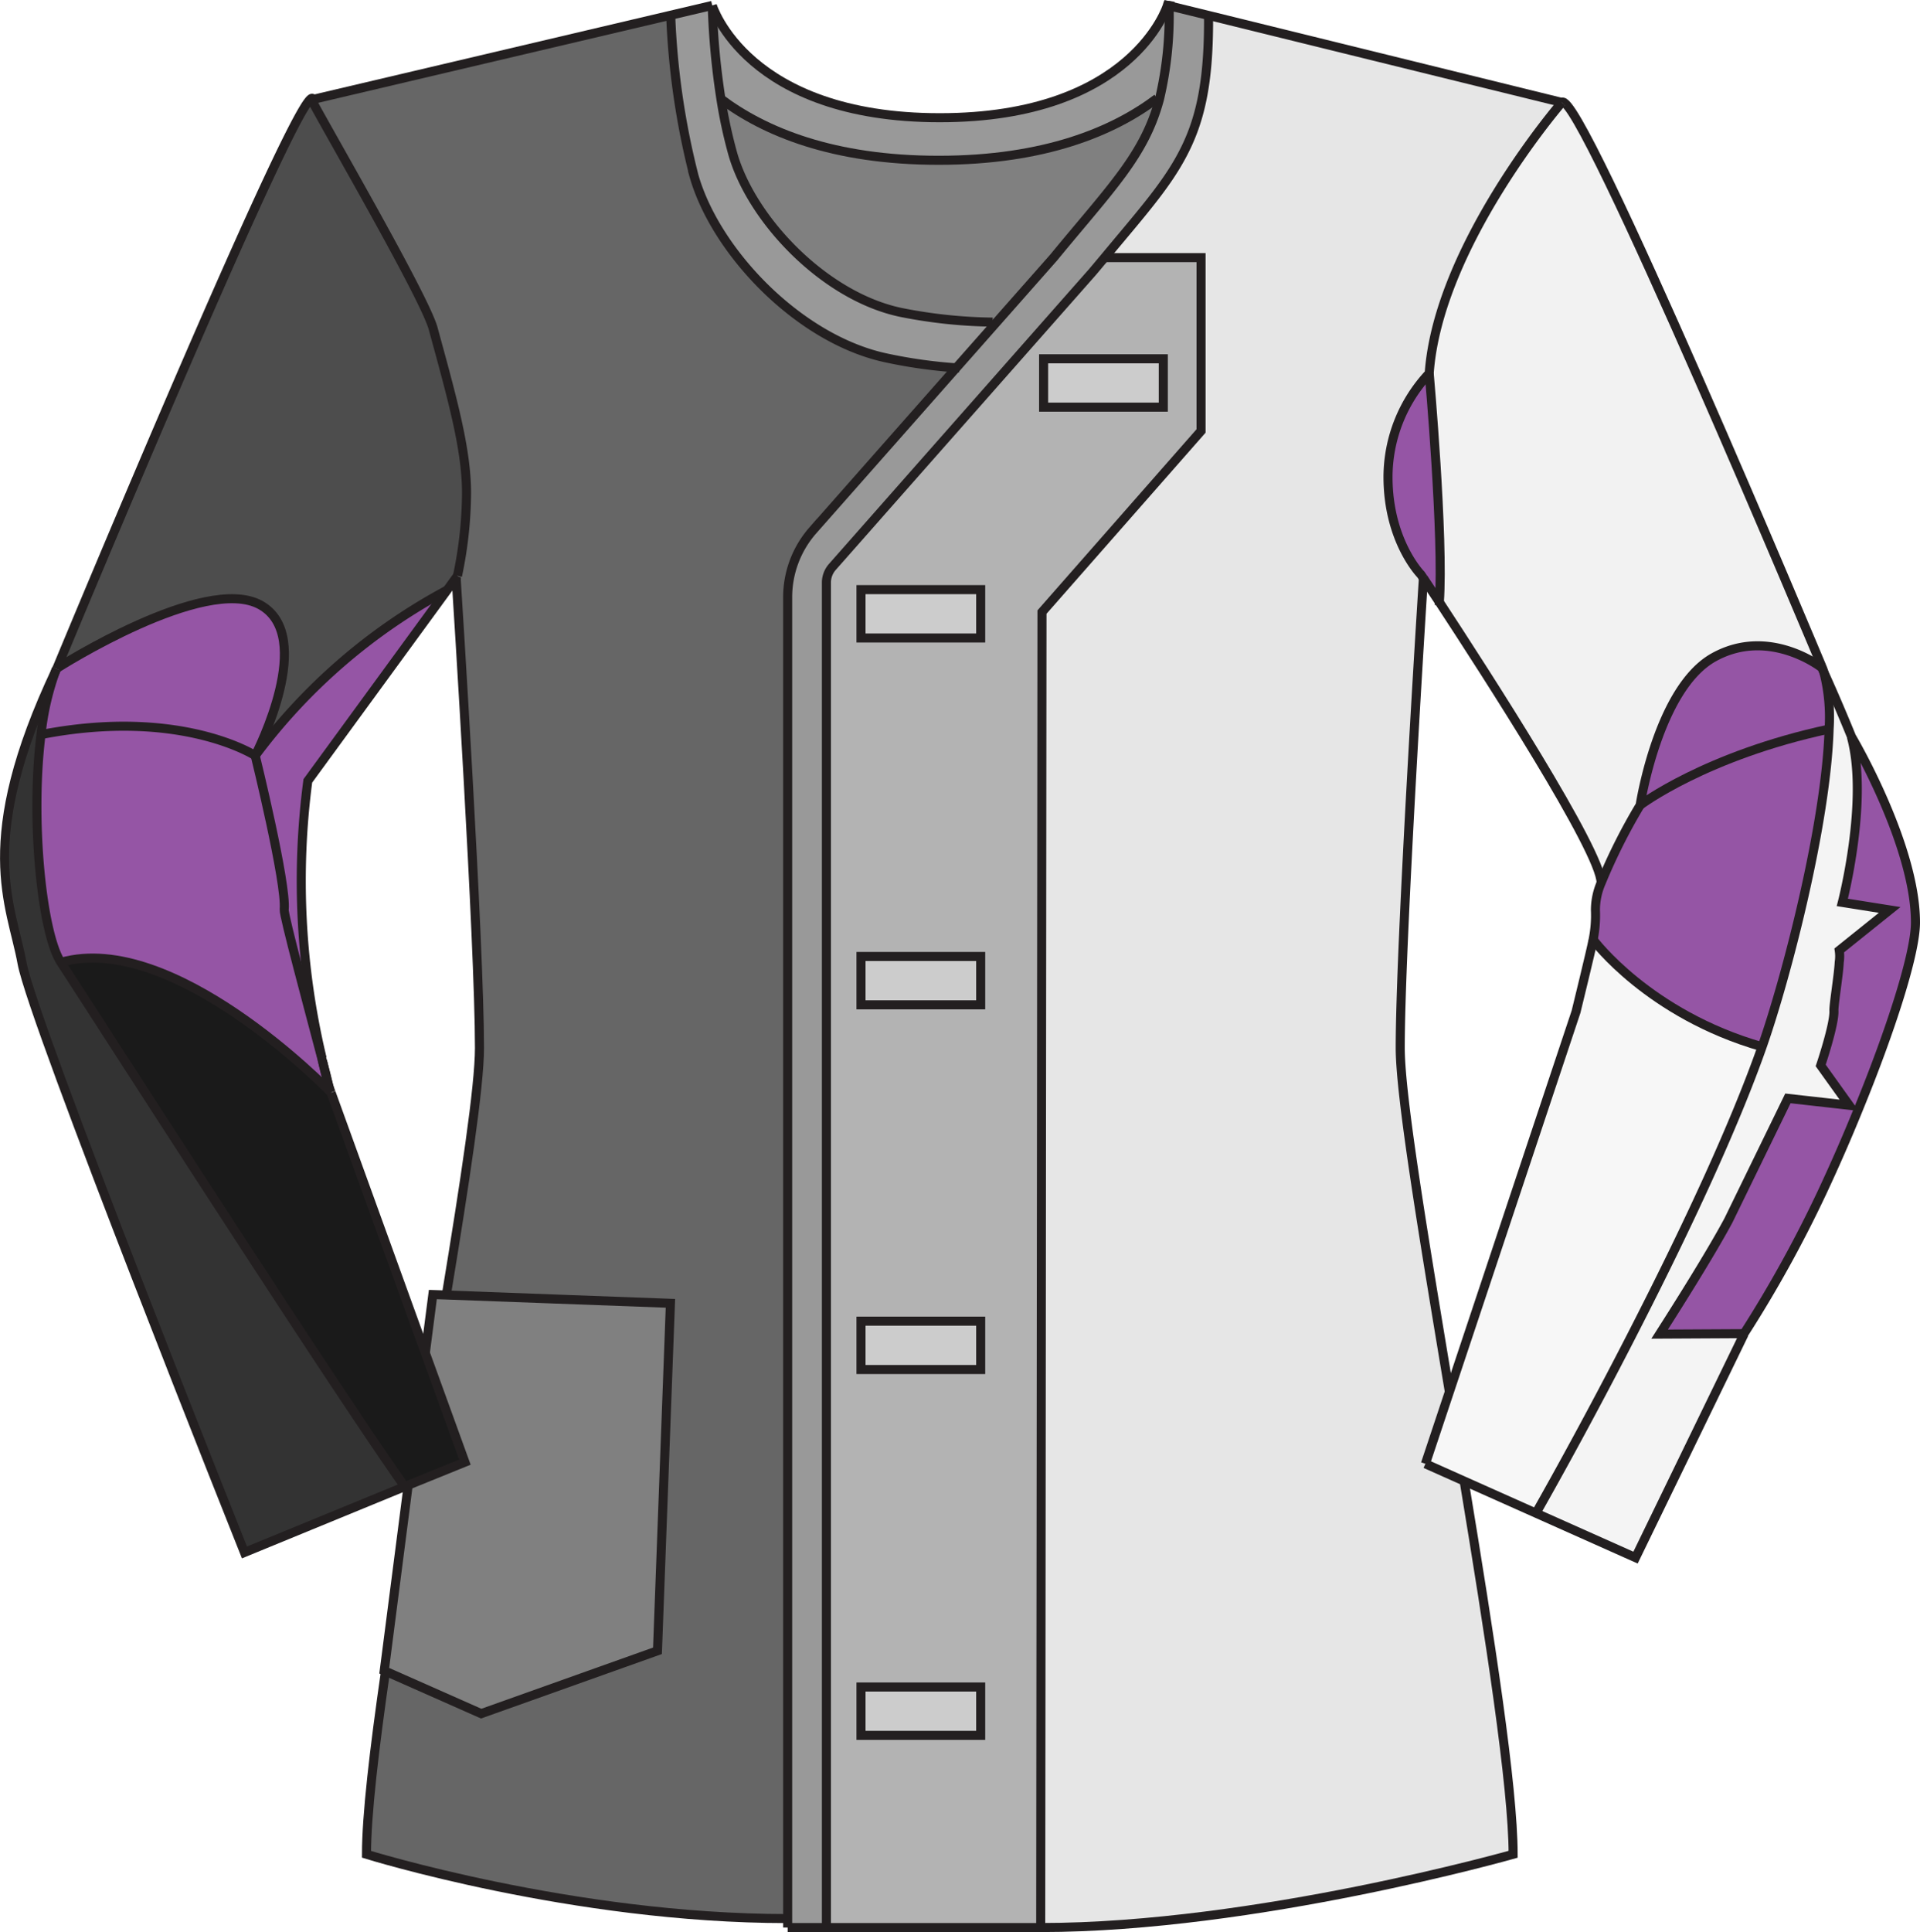 <svg xmlns="http://www.w3.org/2000/svg" viewBox="0 0 212.07 213.35"><defs><style>.cls-1{fill:#f4f4f4;}.cls-2{fill:#9555a5;}.cls-3{fill:#f2f2f2;}.cls-4{fill:#f7f7f7;}.cls-5{fill:#e6e6e6;}.cls-6{fill:#999;}.cls-7{fill:#b3b3b3;}.cls-8{fill:gray;}.cls-9{fill:#666;}.cls-10{fill:#1a1a1a;}.cls-11{fill:#4d4d4d;}.cls-12{fill:#333;}.cls-13{fill:none;}.cls-13,.cls-14{stroke:#231f20;stroke-miterlimit:10;}.cls-14{fill:#ccc;}</style></defs><title>simple</title><g id="Layer_2" data-name="Layer 2"><g id="detail"><path class="cls-1" d="M208.75,100.47l-5.57,4.47a4.33,4.33,0,0,1,0,1.29c-.07,1.45-.63,4.51-.59,5.33.1,1.47-1.46,6.08-1.46,6.08l3.15,4.4-6.77-.76-6.57,13.48c-2,3.78-6,10.13-7.25,12l-2.45-1.25c4.93-9.69,10.26-20.94,13.42-29.94,2.72-7.77,7.08-24.63,7.4-35.08a20,20,0,0,0-.58-6.28c.49,1.07,1.69,3.77,3.06,7.13h0c1.93,7-1,18.27-1,18.27Z"/><path class="cls-2" d="M203.18,104.94l5.57-4.47-5.23-.83s2.92-11.26,1-18.27c.26.43,7.06,12.09,7.06,20.5,0,3.48-2.77,12-6.29,20.59l-1-.42-3.15-4.4s1.56-4.61,1.46-6.08c0-.82.52-3.88.59-5.33A4.33,4.33,0,0,0,203.18,104.94Z"/><path class="cls-2" d="M204.25,122l1,.42c-1.28,3.16-2.67,6.33-4.06,9.29a136.37,136.37,0,0,1-8.59,15.53l-9.32.05.35-.55c1.21-1.89,5.24-8.24,7.25-12l6.57-13.48Z"/><path class="cls-2" d="M201.45,74.23a20,20,0,0,1,.58,6.28c-13.65,2.93-20.87,8.4-20.87,8.4s2-12.9,8.12-16.32,11.94,1.14,11.94,1.14Z"/><path class="cls-3" d="M201.22,73.58a5.49,5.49,0,0,1,.23.65l-.23-.5s-5.79-4.57-11.94-1.14-8.12,16.32-8.12,16.32a63.44,63.44,0,0,0-4.31,8.58c0-3.48-12.8-23.27-17.87-31,.5-7.13-1.12-25.29-1.12-25.29,1-14.15,14.65-29.92,14.65-29.92C174.39,9.42,201.22,73.58,201.22,73.58Z"/><path class="cls-2" d="M202,80.51c-.32,10.45-4.68,27.31-7.4,35.08C182.09,112,176,103.8,176,103.8a13.67,13.67,0,0,0,.27-3.36,7.57,7.57,0,0,1,.63-3,63.44,63.44,0,0,1,4.31-8.58S188.38,83.44,202,80.51Z"/><path class="cls-1" d="M192.63,147.28v.05l-12,24.67-11-4.91s5.48-9.58,11.56-21.56l2.45,1.25-.35.55Z"/><path class="cls-4" d="M194.63,115.59c-3.16,9-8.49,20.25-13.42,29.94-6.08,12-11.56,21.56-11.56,21.56l-7.93-3.54-4.28-1.91,2.64-7.92,14-42s1.73-7.06,1.86-7.85c0,0,0-.05,0-.07S182.09,112,194.63,115.59Z"/><path class="cls-5" d="M133.46,1.71l39,9.6s-13.65,15.77-14.65,29.92a16.78,16.78,0,0,0-4.55,11.43c0,7.1,3.63,10.78,3.63,10.78l.27.4h0c-.15,2.36-2.56,40.38-2.56,51.87,0,5.42,2.61,21.05,5.43,38l-2.64,7.92,4.28,1.91c2.82,17.08,5.41,33.76,5.41,41.21,0,0-28.5,8.09-52.18,8.09l.14-145.26,17.57-20V28.45H122c3.87-4.66,6.65-7.76,8.49-11.18,2.05-3.78,3-7.95,3-15Z"/><path class="cls-2" d="M157.21,63.84l-.27-.4s-3.63-3.68-3.63-10.78a16.78,16.78,0,0,1,4.55-11.43s1.62,18.16,1.12,25.29c-.82-1.25-1.44-2.18-1.77-2.67Z"/><path class="cls-6" d="M105.64,40.6l4.25-4.81,6.48-7.34c6.36-7.74,10-11.3,11.7-17.51A40.29,40.29,0,0,0,129.13.64l4.33,1.07v.52c0,7.09-.9,11.26-3,15-1.84,3.42-4.62,6.52-8.49,11.18L120.7,30,91.93,62.61a2.62,2.62,0,0,0-.65,1.73V212.85H87V66a11.19,11.19,0,0,1,2.8-7.4Z"/><path class="cls-7" d="M132.66,28.45V47.59l-17.57,20L115,212.85H91.28V64.34a2.62,2.62,0,0,1,.65-1.73L120.7,30,122,28.45Z"/><path class="cls-6" d="M128.94.6l.19,0a40.29,40.29,0,0,1-1.06,10.3l-.23-.06c-4.81,3.64-12.38,6.84-24.13,6.84s-19.26-3.18-24.07-6.79A83.07,83.07,0,0,1,78.67.6S82.46,13,103.8,13,128.94.6,128.94.6Z"/><path class="cls-8" d="M127.84,10.88l.23.06c-1.66,6.21-5.34,9.77-11.7,17.51l-6.48,7.34-.25-.22A54.75,54.75,0,0,1,99.52,34.5C91.11,32.75,83.05,24.33,80.94,17a52.85,52.85,0,0,1-1.3-6c4.81,3.61,12.36,6.79,24.07,6.79S123,14.52,127.84,10.88Z"/><path class="cls-6" d="M79.64,10.93a52.85,52.85,0,0,0,1.3,6c2.11,7.36,10.17,15.78,18.58,17.53a54.75,54.75,0,0,0,10.12,1.07l.25.22-4.25,4.81A54.69,54.69,0,0,1,98,39.55c-9.67-2-18.94-11.68-21.35-20.14A84.69,84.69,0,0,1,74.08,1.68L78.67.6A83.07,83.07,0,0,0,79.64,10.93Z"/><path class="cls-9" d="M105.64,40.6l-15.89,18A11.19,11.19,0,0,0,87,66V211.86c-23.69,0-46.47-7.1-46.47-7.1,0-4.27.85-11.55,2.1-20.21l10.57,4.68,19.47-6.94,1.43-38.37L49.3,143C51.36,130.49,53,120,53,115.72c0-11.59-2.47-50.2-2.58-51.93l.15-.2a45.3,45.3,0,0,0,1-9.14c0-4.86-1.57-10.43-3.72-18.29C46.67,32.45,36.53,15,34.39,11l.16,0,39.53-9.3a84.69,84.69,0,0,0,2.59,17.73C79.08,27.87,88.35,37.54,98,39.55A54.69,54.69,0,0,0,105.64,40.6Z"/><polygon class="cls-8" points="74.05 143.92 72.62 182.29 53.15 189.23 42.58 184.55 42.44 184.49 45.08 164.04 51.32 161.5 46.97 149.46 47.81 142.95 49.3 143 74.05 143.92"/><path class="cls-10" d="M47,149.46l4.35,12L45.08,164l-.36.15c-8.4-11.87-34.34-52.34-38-57.93,12.36-3.49,29.33,13.88,29.81,14.38h0Z"/><path class="cls-11" d="M50.38,63.79l-1,1.38A64,64,0,0,0,28.2,83.42c.27-.54,6.58-13.25.57-16.61S6.39,73.73,6.39,73.73l-.06,0c1.5-3.63,26.74-64.28,28.2-62.82l0,.1-.16,0c2.14,4,12.28,21.43,13.42,25.14C50,44,51.53,49.59,51.53,54.45a45.3,45.3,0,0,1-1,9.14Z"/><path class="cls-2" d="M49.37,65.17,34,86.23a84.54,84.54,0,0,0,1.57,30.61c-1.42-5.41-4.23-15.79-4.15-16.4.28-2.86-3.2-17-3.2-17s0,0,0,0A64,64,0,0,1,49.37,65.17Z"/><path class="cls-12" d="M44.72,164.19,27,171.43S3.63,112.92,2.44,106.38-2.8,93,6.25,73.87a29.57,29.57,0,0,0-1.69,7.24c-1.19,9.53.11,22,2.19,25.15C10.38,111.85,36.32,152.32,44.72,164.19Z"/><path class="cls-2" d="M36.32,120l.24.67c-.48-.5-17.45-17.87-29.81-14.38-2.08-3.19-3.38-15.62-2.19-25.15,15.42-3,23.63,2.33,23.63,2.33s3.48,14.14,3.2,17c-.08.61,2.73,11,4.15,16.4,0,.1.05.21.08.32q.3,1.31.66,2.64A1,1,0,0,0,36.32,120Z"/><path class="cls-2" d="M28.77,66.81c6,3.36-.3,16.07-.57,16.61,0,0,0,0,0,0S20,78.11,4.56,81.11a29.57,29.57,0,0,1,1.69-7.24,1.19,1.19,0,0,1,.08-.17l.06,0S22.63,63.38,28.77,66.81Z"/><path class="cls-13" d="M42.58,184.55c-1.25,8.66-2.1,15.94-2.1,20.21,0,0,22.78,7.1,46.47,7.1"/><path class="cls-13" d="M50.38,63.73v.06c.11,1.73,2.58,40.34,2.58,51.93,0,4.25-1.6,14.77-3.66,27.28"/><polyline class="cls-13" points="78.67 0.6 74.08 1.68 34.55 10.98 34.39 11.02"/><path class="cls-13" d="M109.64,35.57A54.75,54.75,0,0,1,99.52,34.5C91.11,32.75,83.05,24.33,80.94,17a52.85,52.85,0,0,1-1.3-6A83.07,83.07,0,0,1,78.67.6"/><path class="cls-13" d="M105.94,40.62l-.3,0A54.69,54.69,0,0,1,98,39.55c-9.67-2-18.94-11.68-21.35-20.14A84.69,84.69,0,0,1,74.08,1.68c0-.12,0-.22,0-.32"/><path class="cls-13" d="M175.94,103.87c-.13.79-1.86,7.85-1.86,7.85l-14,42-2.64,7.92"/><path class="cls-13" d="M194.63,115.59C182.09,112,176,103.8,176,103.8"/><path class="cls-13" d="M157.21,63.84l-.27-.4s-3.63-3.68-3.63-10.78a16.78,16.78,0,0,1,4.55-11.43c1-14.15,14.65-29.92,14.65-29.92"/><path class="cls-13" d="M176.85,97.49c0-3.48-12.8-23.27-17.87-31-.82-1.25-1.44-2.18-1.77-2.67"/><path class="cls-13" d="M172.51,11.31c1.88-1.89,28.71,62.27,28.71,62.27"/><path class="cls-13" d="M50.53,63.59a45.3,45.3,0,0,0,1-9.14c0-4.86-1.57-10.43-3.72-18.29C46.67,32.45,36.53,15,34.39,11"/><path class="cls-13" d="M35.62,117.16q.3,1.31.66,2.64a1,1,0,0,0,0,.17"/><path class="cls-13" d="M50.53,63.59l-.15.2-1,1.38L34,86.23a84.54,84.54,0,0,0,1.57,30.61"/><path class="cls-13" d="M34.53,10.88C33.07,9.42,7.83,70.07,6.33,73.7a1.19,1.19,0,0,0-.08.17"/><path class="cls-13" d="M36.57,120.65,47,149.46l4.35,12L45.08,164l-.36.15L27,171.43S3.63,112.92,2.44,106.38-2.8,93,6.25,73.87"/><line class="cls-13" x1="36.32" y1="119.97" x2="36.56" y2="120.64"/><path class="cls-13" d="M78.67.6S82.46,13,103.8,13,128.94.6,128.94.6l.19,0,.53.1"/><path class="cls-13" d="M79.61,10.91l0,0c4.81,3.61,12.36,6.79,24.07,6.79s19.32-3.2,24.13-6.84"/><path class="cls-13" d="M161.72,163.55c2.82,17.08,5.41,33.76,5.41,41.21,0,0-28.5,8.09-52.18,8.09H87"/><path class="cls-13" d="M157.22,63.73a.87.87,0,0,1,0,.11h0c-.15,2.36-2.56,40.38-2.56,51.87,0,5.42,2.61,21.05,5.43,38"/><path class="cls-13" d="M172.51,11.31l-39-9.6L129.13.64a40.29,40.29,0,0,1-1.06,10.3c-1.66,6.21-5.34,9.77-11.7,17.51l-6.48,7.34-4.25,4.81-15.89,18A11.19,11.19,0,0,0,87,66V212.85"/><path class="cls-13" d="M91.28,212.66V64.34a2.62,2.62,0,0,1,.65-1.73L120.7,30,122,28.45c3.87-4.66,6.65-7.76,8.49-11.18,2.05-3.78,3-7.95,3-15V1.71"/><polyline class="cls-13" points="122.02 28.45 132.66 28.45 132.66 47.59 115.09 67.59 114.95 212.85"/><path class="cls-13" d="M201.45,74.23l-.23-.5s-5.79-4.57-11.94-1.14-8.12,16.32-8.12,16.32a63.44,63.44,0,0,0-4.31,8.58,7.57,7.57,0,0,0-.63,3,13.67,13.67,0,0,1-.27,3.36s0,0,0,.07"/><polyline class="cls-13" points="192.63 147.33 180.65 172 169.65 167.09 161.72 163.55 157.44 161.64"/><path class="cls-13" d="M157.86,41.23s1.62,18.16,1.12,25.29c0,.1,0,.2,0,.29"/><path class="cls-13" d="M201.22,73.58a5.49,5.49,0,0,1,.23.65,20,20,0,0,1,.58,6.28c-.32,10.45-4.68,27.31-7.4,35.08-3.16,9-8.49,20.25-13.42,29.94-6.08,12-11.56,21.56-11.56,21.56"/><path class="cls-13" d="M181.16,88.91s7.22-5.47,20.87-8.4"/><path class="cls-13" d="M6.75,106.26c12.36-3.49,29.33,13.88,29.81,14.38h0"/><path class="cls-13" d="M28.19,83.44s3.48,14.14,3.2,17c-.08.61,2.73,11,4.15,16.4,0,.1.05.21.08.32.33,1.25.57,2.2.66,2.64,0,.07,0,.13,0,.17"/><path class="cls-13" d="M6.39,73.73s16.24-10.35,22.38-6.92-.3,16.07-.57,16.61"/><polyline class="cls-13" points="45.08 164.04 42.44 184.49 42.58 184.55 53.15 189.23 72.62 182.29 74.05 143.92 49.3 143 47.81 142.95 46.97 149.46"/><path class="cls-13" d="M4.56,81.11c15.42-3,23.63,2.33,23.63,2.33s0,0,0,0A64,64,0,0,1,49.37,65.17"/><path class="cls-13" d="M44.72,164.19c-8.4-11.87-34.34-52.34-38-57.93-2.08-3.19-3.38-15.62-2.19-25.15a29.57,29.57,0,0,1,1.69-7.24"/><path class="cls-13" d="M201.45,74.23c.49,1.07,1.69,3.77,3.06,7.13h0c.26.43,7.06,12.09,7.06,20.5,0,3.48-2.77,12-6.29,20.59-1.28,3.16-2.67,6.33-4.06,9.29a136.37,136.37,0,0,1-8.59,15.53l-9.32.05.35-.55c1.21-1.89,5.24-8.24,7.25-12l6.57-13.48,6.77.76-3.15-4.4s1.56-4.61,1.46-6.08c0-.82.52-3.88.59-5.33a4.33,4.33,0,0,0,0-1.29l5.57-4.47-5.23-.83s2.92-11.26,1-18.27"/><rect class="cls-14" x="115.27" y="39.62" width="13.22" height="5.34"/><rect class="cls-14" x="95.1" y="65.11" width="13.22" height="5.34"/><rect class="cls-14" x="95.1" y="105.62" width="13.22" height="5.34"/><rect class="cls-14" x="95.1" y="145.89" width="13.22" height="5.34"/><rect class="cls-14" x="95.1" y="186.29" width="13.22" height="5.34"/></g></g></svg>
